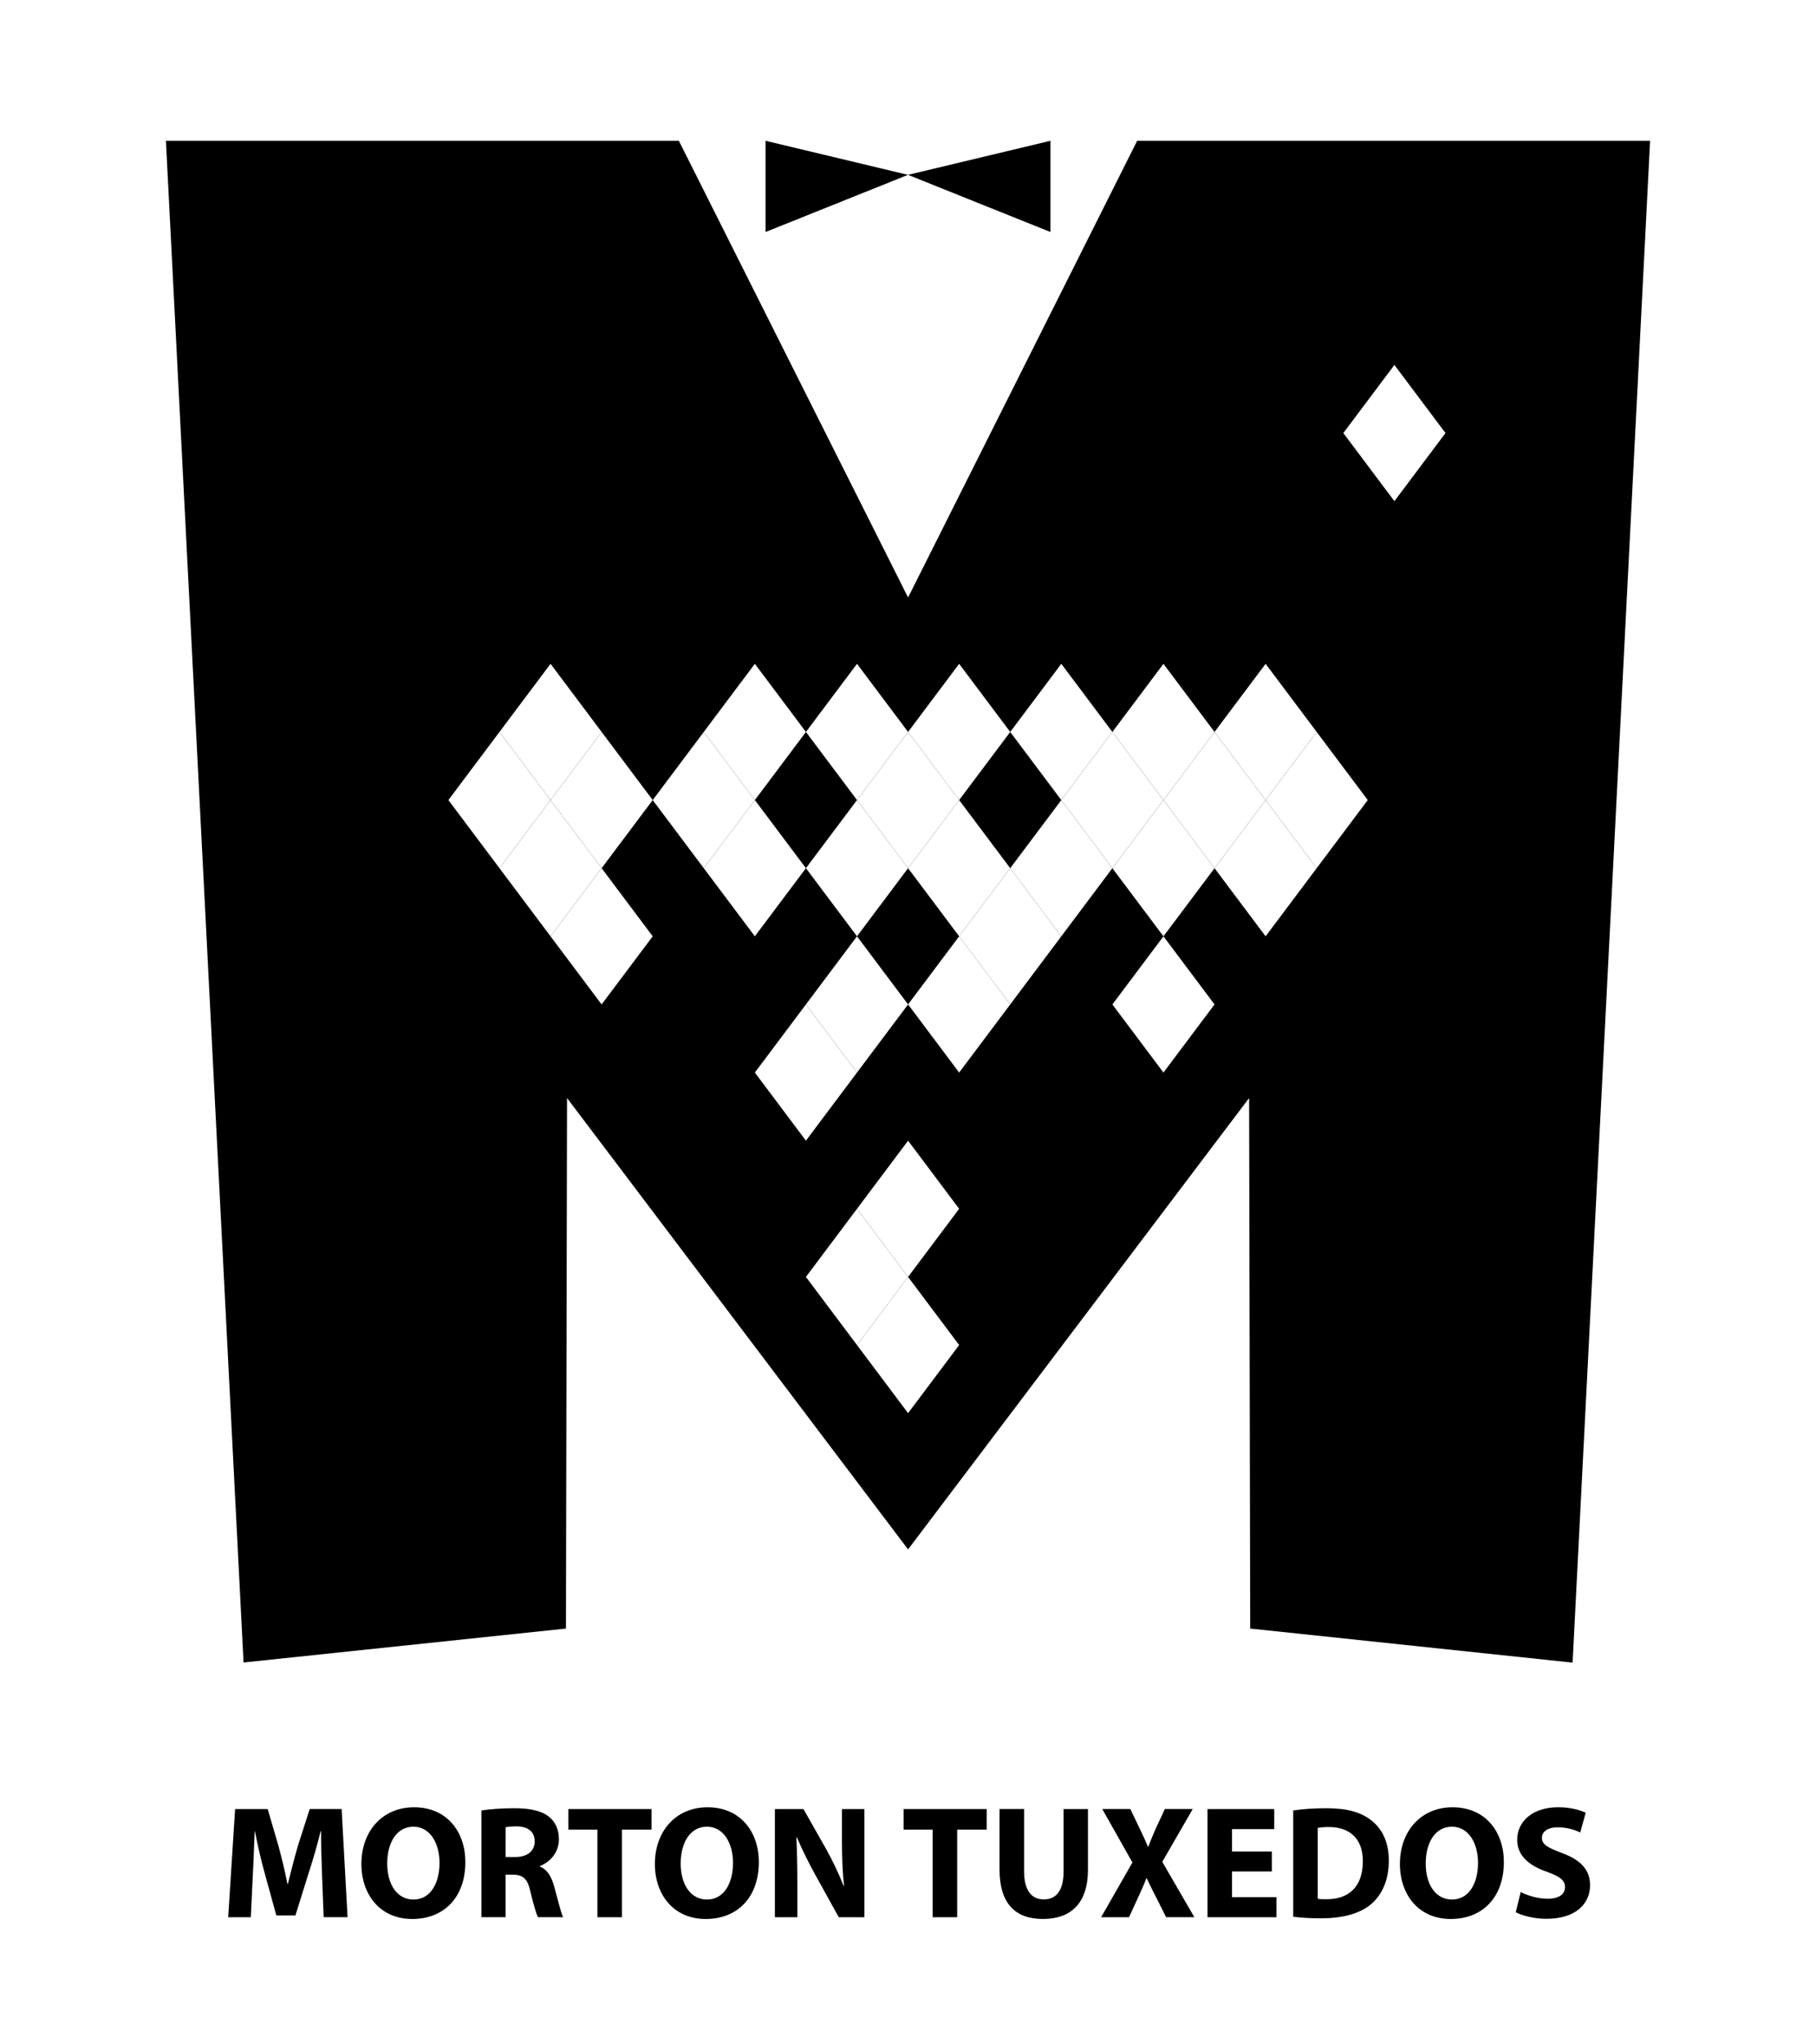 <?xml version='1.0' encoding='UTF-8'?>
<svg xmlns="http://www.w3.org/2000/svg" style="enable-background:new 0 0 133.333 150;" version="1.1" viewBox="0 0 133.333 150" x="0px" y="0px" xml:space="preserve">
<g id="VuMark-ClearSpace">
	<rect height="150" style="fill:#FFFFFF;" width="133.333" />
</g>
<g id="VuMark-Border">
	<polygon points="121.152,10.334 115.462,122.034 91.792,119.534 91.712,80.594 66.672,113.724 41.632,80.594 41.552,119.534    17.882,122.024 12.182,10.334 49.842,10.334 66.672,43.854 83.492,10.334  " />
</g>
<g id="VuMark-Background">
	<polygon points="56.208,17.029 56.208,10.334 66.667,12.834  " />
	<polygon points="77.125,17.029 77.125,10.334 66.667,12.834  " />
	<g>
		<path d="M23.647,137.681c-0.036-0.954-0.071-2.108-0.071-3.263H23.54c-0.247,1.013-0.577,2.144-0.883,3.074l-0.966,3.098h-1.402    l-0.848-3.074c-0.259-0.931-0.53-2.062-0.719-3.098h-0.023c-0.047,1.071-0.083,2.297-0.141,3.286l-0.142,3.016h-1.661l0.507-7.939    h2.391l0.777,2.65c0.248,0.919,0.495,1.908,0.671,2.839h0.036c0.224-0.919,0.495-1.967,0.754-2.851l0.848-2.639h2.344l0.436,7.939    h-1.755L23.647,137.681z" />
		<path d="M34.167,136.668c0,2.604-1.578,4.183-3.899,4.183c-2.356,0-3.734-1.779-3.734-4.041c0-2.379,1.52-4.158,3.864-4.158    C32.836,132.651,34.167,134.477,34.167,136.668z M28.43,136.774c0,1.555,0.73,2.65,1.932,2.65c1.213,0,1.908-1.154,1.908-2.697    c0-1.426-0.683-2.65-1.92-2.65C29.137,134.077,28.43,135.231,28.43,136.774z" />
		<path d="M35.346,132.886c0.577-0.094,1.438-0.164,2.392-0.164c1.178,0,2.002,0.176,2.568,0.624c0.471,0.377,0.73,0.931,0.73,1.661    c0,1.013-0.719,1.708-1.402,1.955v0.035c0.554,0.224,0.86,0.754,1.06,1.484c0.248,0.896,0.495,1.932,0.648,2.238h-1.838    c-0.129-0.224-0.318-0.872-0.554-1.85c-0.212-0.989-0.553-1.26-1.284-1.272h-0.542v3.122h-1.779V132.886z M37.125,136.303h0.707    c0.895,0,1.425-0.448,1.425-1.144c0-0.729-0.495-1.095-1.319-1.106c-0.436,0-0.684,0.035-0.813,0.059V136.303z" />
		<path d="M43.863,134.289h-2.132v-1.508h6.102v1.508h-2.167v6.432h-1.803V134.289z" />
		<path d="M55.715,136.668c0,2.604-1.578,4.183-3.899,4.183c-2.356,0-3.734-1.779-3.734-4.041c0-2.379,1.52-4.158,3.864-4.158    C54.383,132.651,55.715,134.477,55.715,136.668z M49.978,136.774c0,1.555,0.73,2.65,1.932,2.65c1.213,0,1.908-1.154,1.908-2.697    c0-1.426-0.683-2.65-1.92-2.65C50.685,134.077,49.978,135.231,49.978,136.774z" />
		<path d="M56.894,140.72v-7.939h2.097l1.649,2.909c0.471,0.837,0.942,1.826,1.296,2.722h0.035    c-0.118-1.049-0.153-2.121-0.153-3.311v-2.32h1.649v7.939h-1.885l-1.696-3.063c-0.471-0.849-0.989-1.873-1.378-2.804l-0.035,0.012    c0.047,1.048,0.071,2.167,0.071,3.463v2.392H56.894z" />
		<path d="M68.475,134.289h-2.132v-1.508h6.102v1.508h-2.167v6.432h-1.803V134.289z" />
		<path d="M75.19,132.781v4.57c0,1.366,0.519,2.062,1.438,2.062c0.941,0,1.461-0.659,1.461-2.062v-4.57h1.79v4.453    c0,2.449-1.237,3.616-3.31,3.616c-2.003,0-3.182-1.107-3.182-3.641v-4.429H75.19z" />
		<path d="M85.616,140.72l-0.719-1.438c-0.294-0.554-0.482-0.966-0.707-1.425h-0.023c-0.164,0.459-0.365,0.871-0.611,1.425    l-0.66,1.438h-2.05l2.297-4.017l-2.214-3.923h2.061l0.695,1.449c0.236,0.482,0.412,0.871,0.602,1.319h0.023    c0.188-0.507,0.341-0.86,0.541-1.319l0.672-1.449h2.049l-2.237,3.875l2.356,4.064H85.616z" />
		<path d="M93.38,137.363h-2.922v1.885h3.264v1.473h-5.065v-7.939h4.9v1.473h-3.099v1.648h2.922V137.363z" />
		<path d="M94.948,132.886c0.659-0.105,1.52-0.164,2.426-0.164c1.508,0,2.486,0.271,3.252,0.848c0.824,0.612,1.343,1.59,1.343,2.992    c0,1.52-0.554,2.568-1.319,3.216c-0.836,0.695-2.109,1.024-3.664,1.024c-0.93,0-1.59-0.059-2.037-0.117V132.886z M96.75,139.366    c0.153,0.035,0.401,0.035,0.624,0.035c1.626,0.012,2.686-0.884,2.686-2.78c0.013-1.648-0.953-2.521-2.496-2.521    c-0.4,0-0.66,0.035-0.813,0.07V139.366z" />
		<path d="M110.415,136.668c0,2.604-1.578,4.183-3.898,4.183c-2.355,0-3.734-1.779-3.734-4.041c0-2.379,1.52-4.158,3.863-4.158    C109.085,132.651,110.415,134.477,110.415,136.668z M104.678,136.774c0,1.555,0.73,2.65,1.932,2.65    c1.214,0,1.908-1.154,1.908-2.697c0-1.426-0.683-2.65-1.92-2.65C105.385,134.077,104.678,135.231,104.678,136.774z" />
		<path d="M111.653,138.871c0.483,0.248,1.226,0.495,1.991,0.495c0.825,0,1.261-0.342,1.261-0.86c0-0.494-0.377-0.777-1.332-1.119    c-1.318-0.459-2.179-1.189-2.179-2.344c0-1.354,1.131-2.392,3.004-2.392c0.896,0,1.556,0.188,2.026,0.4l-0.4,1.449    c-0.318-0.153-0.884-0.377-1.661-0.377c-0.778,0-1.155,0.354-1.155,0.766c0,0.507,0.448,0.73,1.473,1.119    c1.402,0.519,2.063,1.249,2.063,2.368c0,1.331-1.025,2.462-3.205,2.462c-0.906,0-1.802-0.236-2.25-0.483L111.653,138.871z" />
	</g>
</g>
<g id="VuMark-DarkElements">
	<polygon id="d0000_1_" points="55.422,78.724 51.672,83.724 47.922,78.724 51.672,73.724  " />
	<polygon id="d0001_1_" points="59.172,83.724 55.422,88.724 51.672,83.724 55.422,78.724  " />
	<polygon id="d0003_1_" points="62.922,88.724 59.172,93.724 55.422,88.724 59.172,83.724  " />
	<polygon id="d0004_1_" points="66.672,83.724 62.922,88.724 59.172,83.724 62.922,78.724  " />
	<polygon id="d0006_1_" points="70.422,78.724 66.672,83.724 62.922,78.724 66.672,73.724  " />
	<polygon id="d0008_1_" points="51.672,73.724 47.922,78.724 44.172,73.724 47.922,68.724  " />
	<polygon id="d0009_1_" points="55.422,68.724 51.672,73.724 47.922,68.724 51.672,63.724  " />
	<polygon id="d0010_1_" points="59.172,73.724 55.422,78.724 51.672,73.724 55.422,68.724  " />
	<polygon id="d0011_1_" points="62.922,68.724 59.172,73.724 55.422,68.724 59.172,63.724  " />
	<polygon id="d0013_1_" points="70.422,68.724 66.672,73.724 62.922,68.724 66.672,63.724  " />
	<polygon id="d0016_1_" points="74.172,93.724 70.422,98.724 66.672,93.724 70.422,88.724  " />
	<polygon id="d0017_1_" points="74.172,83.724 70.422,88.724 66.672,83.724 70.422,78.724  " />
	<polygon id="d0018_1_" points="77.922,88.724 74.172,93.724 70.422,88.724 74.172,83.724  " />
	<polygon id="d0019_1_" points="81.672,83.724 77.922,88.724 74.172,83.724 77.922,78.724  " />
	<polygon id="d0020_1_" points="85.422,78.724 81.672,83.724 77.922,78.724 81.672,73.724  " />
	<polygon id="d0023_1_" points="77.922,78.724 74.172,83.724 70.422,78.724 74.172,73.724  " />
	<polygon id="d0024_1_" points="81.672,73.724 77.922,78.724 74.172,73.724 77.922,68.724  " />
	<polygon id="d0025" points="85.422,68.724 81.672,73.724 77.922,68.724 81.672,63.724  " />
	<polygon id="d0027" points="92.922,68.724 89.172,73.724 85.422,68.724 89.172,63.724  " />
	<polygon id="d0032" points="51.672,63.724 47.922,68.724 44.172,63.724 47.922,58.724  " />
	<polygon id="d0033" points="51.672,53.724 47.922,58.724 44.172,53.724 47.922,48.724  " />
	<polygon id="d0037" points="62.922,58.724 59.172,63.724 55.422,58.724 59.172,53.724  " />
	<polygon id="d0042" points="77.922,58.724 74.172,63.724 70.422,58.724 74.172,53.724  " />
	<polygon id="d0053" points="102.379,26.786 98.629,31.786 94.879,26.786 98.629,21.786  " />
	<polygon id="d0055" points="109.879,26.786 106.129,31.786 102.379,26.786 106.129,21.786  " />
	</g>
<g id="VuMark-BrightElements">
	<polygon id="b0002_1_" points="62.922,78.724 59.172,83.724 55.422,78.724 59.172,73.724  " style="fill:#FFFFFF;" />
	<polygon id="b0005_1_" points="66.672,93.724 62.922,98.724 59.172,93.724 62.922,88.724  " style="fill:#FFFFFF;" />
	<polygon id="b0007_1_" points="47.922,68.724 44.172,73.724 40.422,68.724 44.172,63.724  " style="fill:#FFFFFF;" />
	<polygon id="b0012_1_" points="66.672,73.724 62.922,78.724 59.172,73.724 62.922,68.724  " style="fill:#FFFFFF;" />
	<polygon id="b0014_1_" points="70.422,88.724 66.672,93.724 62.922,88.724 66.672,83.724  " style="fill:#FFFFFF;" />
	<polygon id="b0015_1_" points="70.422,98.724 66.672,103.724 62.922,98.724 66.672,93.724  " style="fill:#FFFFFF;" />
	<polygon id="b0021_1_" points="74.172,73.724 70.422,78.724 66.672,73.724 70.422,68.724  " style="fill:#FFFFFF;" />
	<polygon id="b0022_1_" points="77.922,68.724 74.172,73.724 70.422,68.724 74.172,63.724  " style="fill:#FFFFFF;" />
	<polygon id="b0026" points="89.172,73.724 85.422,78.724 81.672,73.724 85.422,68.724  " style="fill:#FFFFFF;" />
	<polygon id="b0028" points="40.422,58.724 36.672,63.724 32.922,58.724 36.672,53.724  " style="fill:#FFFFFF;" />
	<polygon id="b0029_1_" points="44.172,63.724 40.422,68.724 36.672,63.724 40.422,58.724  " style="fill:#FFFFFF;" />
	<polygon id="b0030" points="44.172,53.724 40.422,58.724 36.672,53.724 40.422,48.724  " style="fill:#FFFFFF;" />
	<polygon id="b0031" points="47.922,58.724 44.172,63.724 40.422,58.724 44.172,53.724  " style="fill:#FFFFFF;" />
	<polygon id="b0034" points="55.422,58.724 51.672,63.724 47.922,58.724 51.672,53.724  " style="fill:#FFFFFF;" />
	<polygon id="b0035" points="59.172,63.724 55.422,68.724 51.672,63.724 55.422,58.724  " style="fill:#FFFFFF;" />
	<polygon id="b0036_1_" points="59.172,53.724 55.422,58.724 51.672,53.724 55.422,48.724  " style="fill:#FFFFFF;" />
	<polygon id="b0038" points="66.672,63.724 62.922,68.724 59.172,63.724 62.922,58.724  " style="fill:#FFFFFF;" />
	<polygon id="b0039" points="66.672,53.724 62.922,58.724 59.172,53.724 62.922,48.724  " style="fill:#FFFFFF;" />
	<polygon id="b0040" points="70.422,58.724 66.672,63.724 62.922,58.724 66.672,53.724  " style="fill:#FFFFFF;" />
	<polygon id="b0041" points="74.172,63.724 70.422,68.724 66.672,63.724 70.422,58.724  " style="fill:#FFFFFF;" />
	<polygon id="b0043" points="81.672,63.724 77.922,68.724 74.172,63.724 77.922,58.724  " style="fill:#FFFFFF;" />
	<polygon id="b0044" points="85.422,58.724 81.672,63.724 77.922,58.724 81.672,53.724  " style="fill:#FFFFFF;" />
	<polygon id="b0045" points="89.172,63.724 85.422,68.724 81.672,63.724 85.422,58.724  " style="fill:#FFFFFF;" />
	<polygon id="b0046" points="92.922,58.724 89.172,63.724 85.422,58.724 89.172,53.724  " style="fill:#FFFFFF;" />
	<polygon id="b0047" points="96.672,63.724 92.922,68.724 89.172,63.724 92.922,58.724  " style="fill:#FFFFFF;" />
	<polygon id="b0048" points="100.422,58.724 96.672,63.724 92.922,58.724 96.672,53.724  " style="fill:#FFFFFF;" />
	<polygon id="b0049" points="74.172,53.724 70.422,58.724 66.672,53.724 70.422,48.724  " style="fill:#FFFFFF;" />
	<polygon id="b0050" points="81.672,53.724 77.922,58.724 74.172,53.724 77.922,48.724  " style="fill:#FFFFFF;" />
	<polygon id="b0051" points="89.172,53.724 85.422,58.724 81.672,53.724 85.422,48.724  " style="fill:#FFFFFF;" />
	<polygon id="b0052" points="96.672,53.724 92.922,58.724 89.172,53.724 92.922,48.724  " style="fill:#FFFFFF;" />
<polygon id="b0054" points="106.129,31.786 102.379,36.786 98.629,31.786 102.379,26.786  " style="fill:#FFFFFF;" />
	</g>
</svg>